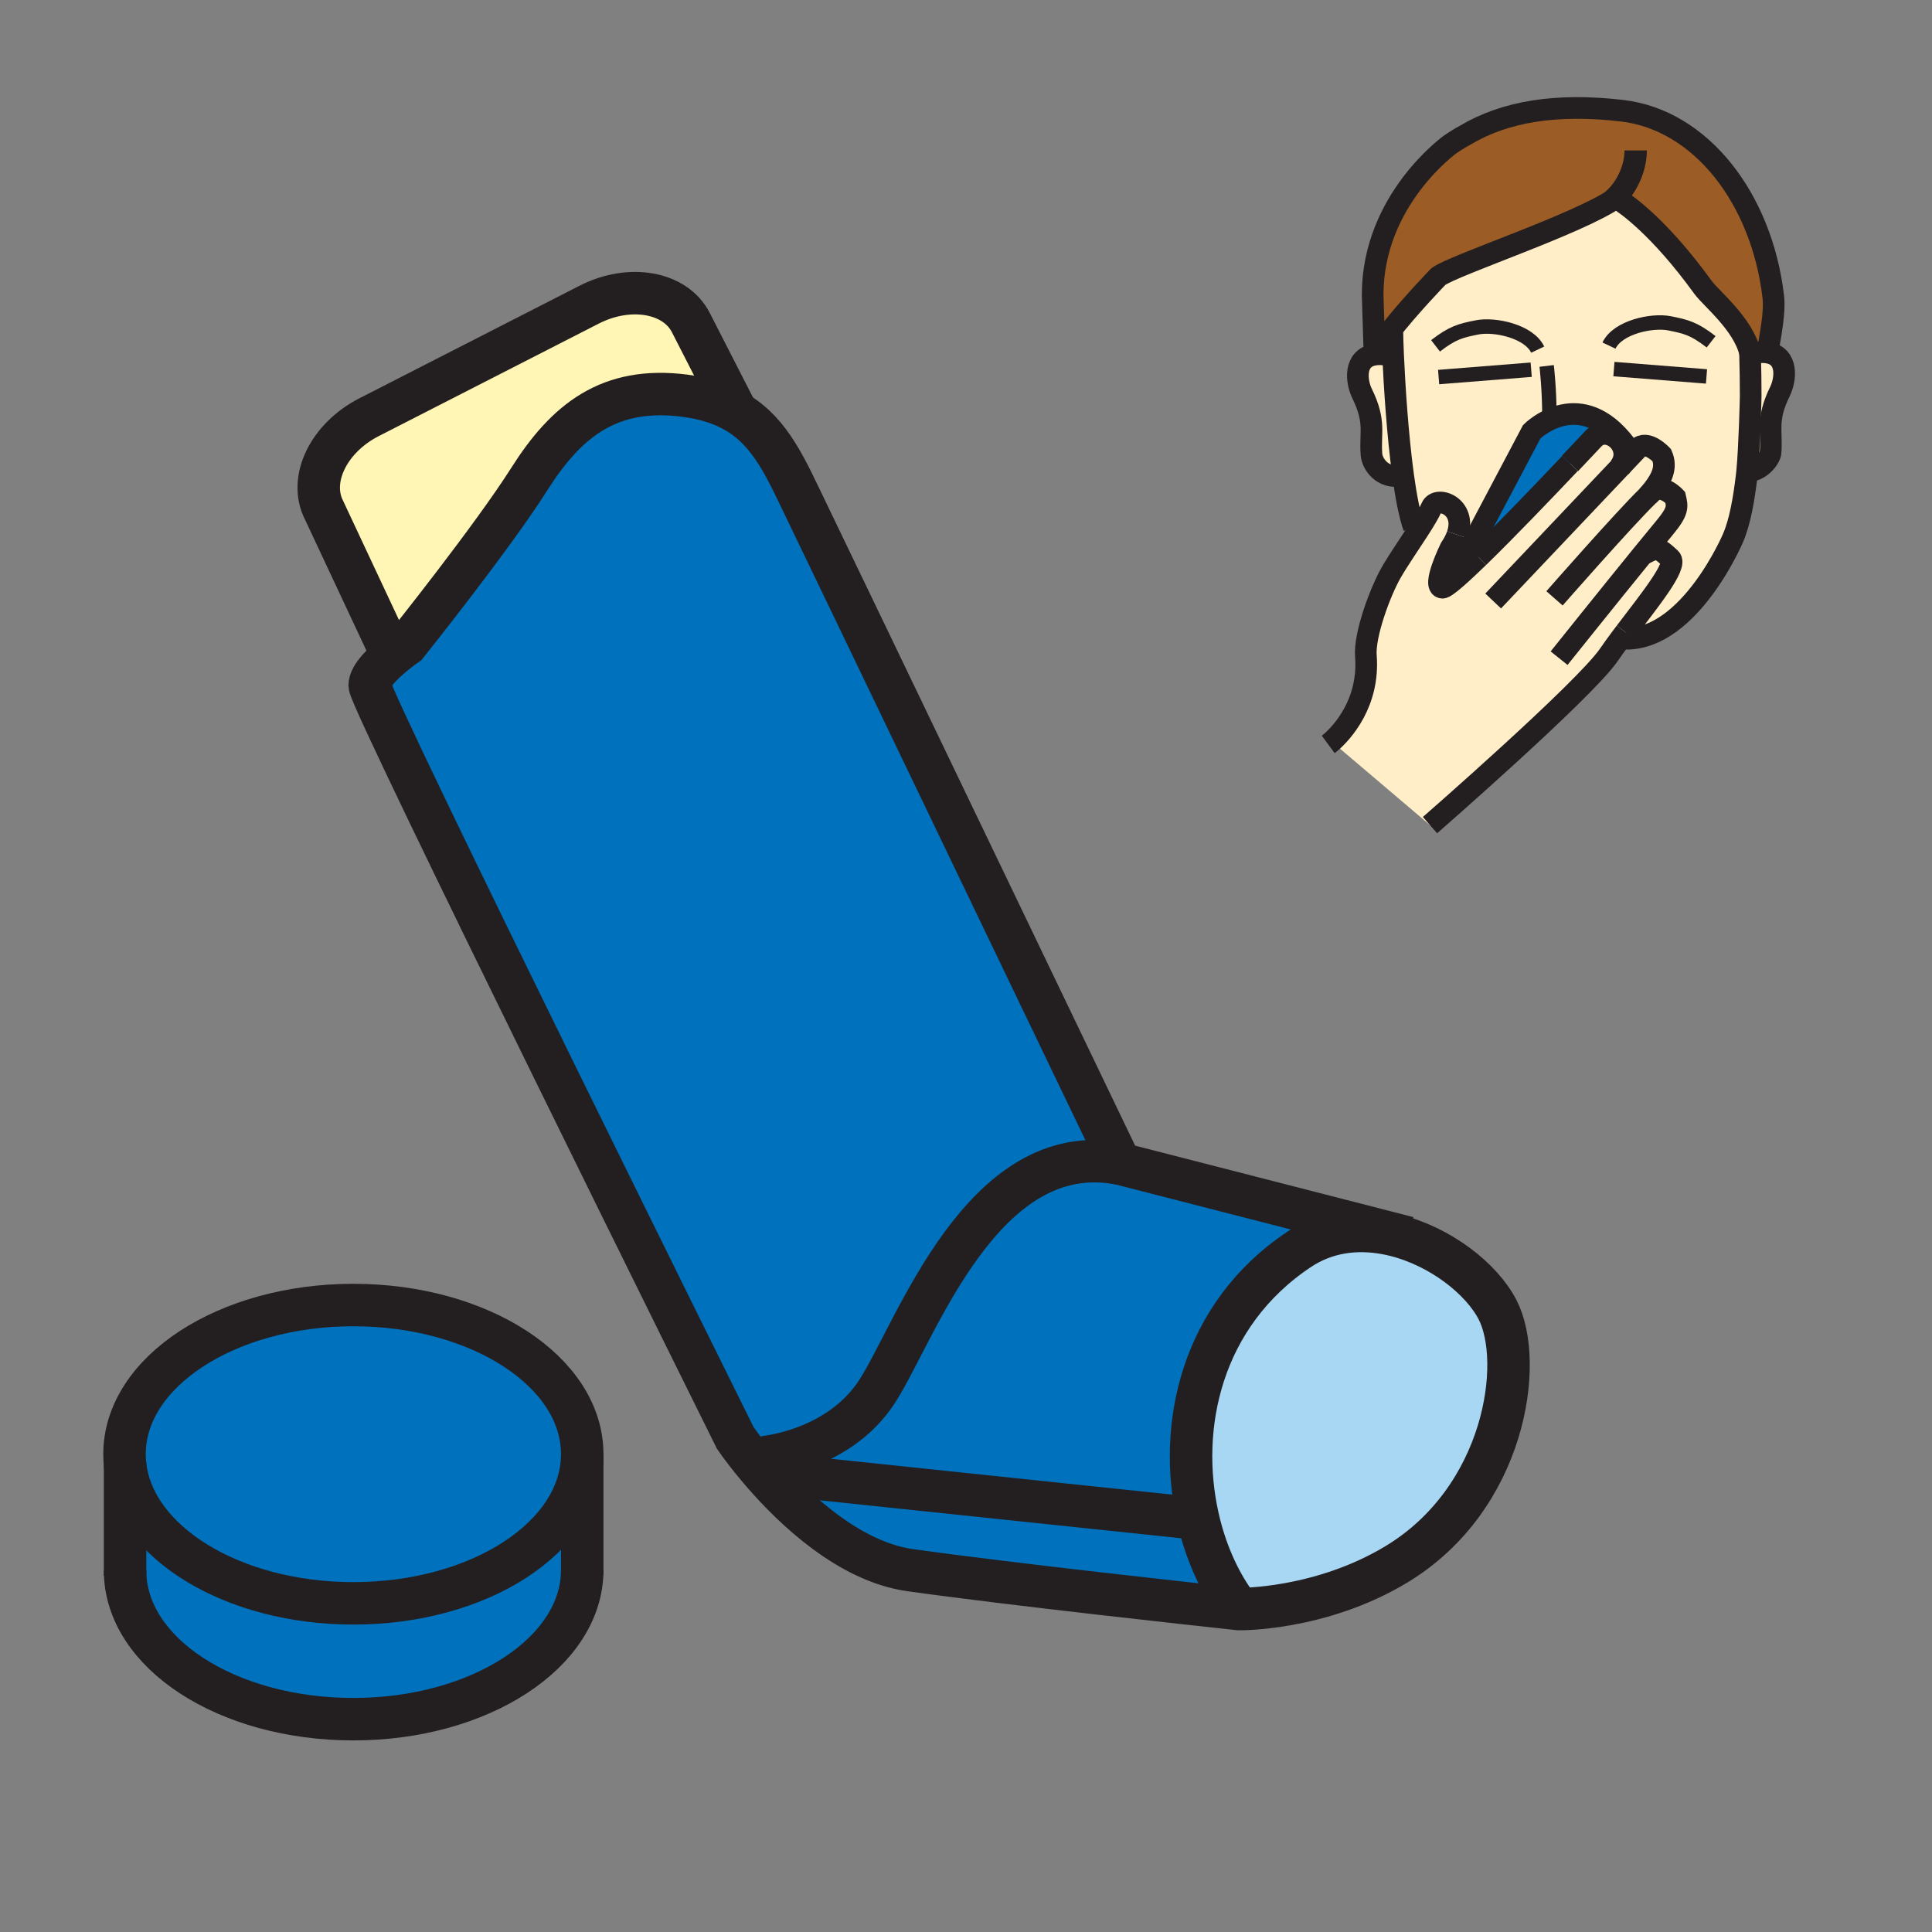 <?xml version="1.0" encoding="iso-8859-1"?>
<!-- Generator: Adobe Illustrator 12.0.1, SVG Export Plug-In . SVG Version: 6.00 Build 51448)  -->
<!DOCTYPE svg PUBLIC "-//W3C//DTD SVG 1.1//EN" "http://www.w3.org/Graphics/SVG/1.1/DTD/svg11.dtd">
<svg  version="1.1" id="Layer_1" xmlns="http://www.w3.org/2000/svg" xmlns:xlink="http://www.w3.org/1999/xlink" width="850.394" height="850.394"
	 viewBox="0 0 850.394 850.394" style="overflow:visible;enable-background:new 0 0 850.394 850.394;" xml:space="preserve">
<rect x="0" y="0" width="850.394" height="850.394" fill="#808080" stroke="none"/>
<g>
	<g id="XMLID_1_">
		<g>
			<path style="fill:#A8D7F4;" d="M659.149,576.447c11.981,23.099,3.463,83.148-44.508,112.123
				c-33.55,20.251-69.333,19.682-69.333,19.682s-0.704-0.071-2.021-0.223l0.312-2.342c-7.485-10.433-13.174-23.518-16.378-37.849
				c-8.902-39.719,1.219-88.997,44.632-117.928c11.875-7.922,25.369-9.453,38.25-7.059c1.353,0.249,2.697,0.552,4.032,0.881
				C634.181,548.764,652.117,562.863,659.149,576.447z"/>
			<path style="fill:#0071BC;" d="M614.232,543.351l-0.098,0.383c-1.335-0.329-2.68-0.632-4.032-0.881
				c-12.881-2.395-26.375-0.863-38.25,7.059c-43.413,28.931-53.534,78.209-44.632,117.928l-4.166,0.187l-187.324-19.681
				c-1.932-2.226-3.658-4.317-5.172-6.187l5.056-0.668c0,0,33.381-2.563,50.499-29.099
				c17.118-26.536,46.225-112.124,106.987-100.143L614.232,543.351z"/>
			<path style="fill:#0071BC;" d="M543.599,705.688l-0.312,2.342c-14.073-1.514-98.023-10.638-142.62-16.896
				c-26.891-3.774-51.112-26.847-64.937-42.789l187.324,19.681l4.166-0.187C530.425,682.17,536.113,695.255,543.599,705.688z"/>
			<path style="fill:#0071BC;" d="M324.284,181.496c15.257,9.079,21.818,25.013,31.022,44.027
				c12.836,26.535,137.795,286.726,137.795,286.726c-60.762-11.981-89.869,73.606-106.987,100.143
				c-17.118,26.535-50.499,29.099-50.499,29.099l-5.056,0.668c-4.433-5.537-6.925-9.231-6.925-9.231
				s-160.913-324.38-160.913-331.234c0-4.175,6.036-9.934,10.753-13.797c3.026-2.483,5.51-4.175,5.51-4.175
				s37.662-47.071,53.925-72.752c16.263-25.672,35.09-41.081,68.471-36.799C310.842,175.39,318.24,177.909,324.284,181.496z"/>
			<path style="fill:#FFF5B4;" d="M304.077,141.982l20.207,39.514c-6.044-3.587-13.441-6.106-22.903-7.326
				c-33.381-4.282-52.208,11.127-68.471,36.799c-16.263,25.681-53.925,72.752-53.925,72.752s-2.483,1.691-5.51,4.175l-3.143-4.246
				l-27.71-59.115c-6.881-13.468,1.994-31.778,19.824-40.902l96.875-49.528C277.15,124.989,297.188,128.514,304.077,141.982z"/>
			<path style="fill:#0071BC;" d="M256.276,640.075v50.987c0,36.273-45.086,65.657-100.738,65.657
				c-55.635,0-100.48-29.134-100.48-65.39v-46.662c3.605,34.119,47.214,61.064,100.48,61.064
				C211.181,705.732,256.276,676.34,256.276,640.075z"/>
			<path style="fill:#0071BC;" d="M55.058,644.668c-0.169-1.522-0.249-3.053-0.249-4.593c0-36.265,45.095-65.649,100.729-65.649
				c55.643,0,100.738,29.385,100.738,65.649s-45.095,65.657-100.738,65.657C102.271,705.732,58.663,678.787,55.058,644.668z"/>
		</g>
		<g>
			<path style="fill:none;stroke:#231F20;stroke-width:18.693;" d="M543.599,705.688c-7.485-10.433-13.174-23.518-16.378-37.849
				c-8.902-39.719,1.219-88.997,44.632-117.928c11.875-7.922,25.369-9.453,38.25-7.059c1.353,0.249,2.697,0.552,4.032,0.881
				c20.046,5.03,37.982,19.13,45.015,32.714c11.981,23.099,3.463,83.148-44.508,112.123c-33.55,20.251-69.333,19.682-69.333,19.682
				s-0.704-0.071-2.021-0.223c-14.073-1.514-98.023-10.638-142.62-16.896c-26.891-3.774-51.112-26.847-64.937-42.789
				c-1.932-2.226-3.658-4.317-5.172-6.187c-4.433-5.537-6.925-9.231-6.925-9.231s-160.913-324.38-160.913-331.234
				c0-4.175,6.036-9.934,10.753-13.797c3.026-2.483,5.51-4.175,5.51-4.175s37.662-47.071,53.925-72.752
				c16.263-25.672,35.09-41.081,68.471-36.799c9.462,1.22,16.859,3.739,22.903,7.326c15.257,9.079,21.818,25.013,31.022,44.027
				c12.836,26.535,137.795,286.726,137.795,286.726l121.132,31.102l5.546,1.425"/>
			<path style="fill:none;stroke:#231F20;stroke-width:18.693;" d="M170.332,283.649l-27.71-59.115
				c-6.881-13.468,1.994-31.778,19.824-40.902l96.875-49.528c17.83-9.115,37.867-5.59,44.757,7.877l20.207,39.514l0.89,1.745"/>
			<polyline style="fill:none;stroke:#231F20;stroke-width:18.693;" points="335.615,648.335 335.731,648.345 523.055,668.025 			
				"/>
			<path style="fill:none;stroke:#231F20;stroke-width:18.693;" d="M335.615,641.49c0,0,33.381-2.563,50.499-29.099
				c17.118-26.536,46.225-112.124,106.987-100.143"/>
			<path style="fill:none;stroke:#231F20;stroke-width:18.693;" d="M256.276,640.075c0-36.265-45.095-65.649-100.738-65.649
				c-55.635,0-100.729,29.385-100.729,65.649c0,1.54,0.08,3.07,0.249,4.593c3.605,34.119,47.214,61.064,100.48,61.064
				C211.181,705.732,256.276,676.34,256.276,640.075z"/>
			<path style="fill:none;stroke:#231F20;stroke-width:18.693;" d="M55.058,691.33c0,36.256,44.846,65.39,100.48,65.39
				c55.652,0,100.738-29.384,100.738-65.657"/>
			<polyline style="fill:none;stroke:#231F20;stroke-width:18.693;" points="256.276,640.075 256.276,691.063 256.276,693.333 			
				"/>
			<polyline style="fill:none;stroke:#231F20;stroke-width:18.693;" points="55.058,643.716 55.058,644.668 55.058,691.33 
				55.058,693.582 			"/>
		</g>
	</g>
</g>
<rect style="fill:none;" width="850.394" height="850.394"/>
<g id="XMLID_3_">
	<g>
		<path style="fill:#FFEEC8;" d="M777.991,155.189c9.283,1.489,8.035,11.907,5.484,17.104c-6.201,12.651-3.364,17.304-4.154,26.959
			c-0.194,2.36-4.402,8.112-9.954,8.112l-0.322-0.032c1.025-10.699,1.543-32.183,1.543-33.06c0-6.418-0.081-10.921-0.272-18.506
			h0.114l0.89-0.009C773.316,155.044,775.554,154.799,777.991,155.189z"/>
		<path style="fill:#9C5C25;" d="M777.991,155.189c-2.438-0.39-4.675-0.145-6.672,0.567l-0.89,0.009
			c-0.037-0.186-0.082-0.372-0.132-0.563c-3.183-12.851-17.141-23.809-20.718-28.752c-19.256-26.591-33.831-36.604-37.436-38.833
			c-0.567-0.35-0.862-0.508-0.862-0.508c-0.036,0.027-0.072,0.05-0.108,0.077c-16.246,11.344-71.072,29.419-78.04,34.53
			c0,0-12.928,13.332-21.562,24.503c-2.878,3.727-5.279,7.213-6.563,9.887l-0.817-26.31c0-41.966,34.258-66.323,34.258-66.323
			c3.959-2.697,6.609-4.045,6.609-4.045c17.472-10.395,40.063-14.058,68.884-10.699c34.798,4.053,61.498,38.711,66.587,81.852
			C781.355,137.595,779.204,147.768,777.991,155.189z"/>
		<path style="fill:#FFEEC8;" d="M722.98,244.109c5.828-2.764,6.123-4.131,12.256,1.698c3.291,3.127-9.174,18.425-19.777,32.419
			c-0.663,0.876-1.316,1.743-1.961,2.601c-1.925,2.579-3.75,5.084-5.348,7.422c-10.735,15.647-78.716,74.935-78.716,74.935
			l-43.286-36.759c4.38-3.904,16.713-16.859,15.061-37.78c-0.726-9.161,6.287-28.221,11.208-36.764
			c3-5.202,7.957-12.401,11.961-18.606c2.564-3.981,4.734-7.554,5.747-9.928c2.27-5.32,15.719-0.631,11.356,12.043
			c-0.621,1.807-1.606,3.786-3.05,5.91c0,0-8.353,16.963-3.559,17.385c0.771,0.063,2.941-1.507,6.046-4.212
			c2.696-2.338,6.105-5.533,9.923-9.242c12.511-12.151,29.41-29.827,40.19-41.216c5.557-5.865,9.479-10.055,10.354-10.972
			c3.427-3.613,8.361-2.41,11.289,0.831c2.66,2.946,3.659,7.585,0.345,11.825c3.282-3.459,5.983-6.305,7.794-8.216
			c4.05-4.267,10.649,2.882,10.649,2.882c2.319,5.361,0.286,10.568-6.051,17.808c0.69-0.671,1.294-1.234,1.798-1.675
			c4.426-3.881,10.154,2.401,10.154,2.401c0.948,4.072,1.529,5.933-4.689,13.4C730.062,235.443,726.698,239.542,722.98,244.109z"/>
		<path style="fill:#0071BC;" d="M713.697,193.591l-1.021,0.282c-2.928-3.241-7.862-4.444-11.289-0.831
			c-0.876,0.917-4.798,5.107-10.354,10.972c-10.78,11.389-27.68,29.065-40.19,41.216c-3.817,3.709-7.227,6.904-9.923,9.242
			l-0.477-0.554l33.786-63.899C674.229,190.019,693.929,170.314,713.697,193.591z"/>
		<path style="fill:#FFEEC8;" d="M613.202,156.601c-0.245-5.442-0.345-9.237-0.317-10.381h-1.313
			c8.634-11.171,21.562-24.503,21.562-24.503c6.968-5.111,61.794-23.187,78.04-34.53c0.182,0.159,0.526,0.304,0.971,0.431
			c3.604,2.229,18.18,12.243,37.436,38.833c3.577,4.943,17.535,15.901,20.718,28.752c0.009,0.191,0.014,0.377,0.018,0.563
			c0.191,7.585,0.272,12.088,0.272,18.506c0,0.876-0.518,22.361-1.543,33.06c-0.06,0.654-0.123,1.267-0.19,1.83
			c-1.217,10.358-2.992,20.753-6.133,27.839c0,0-18.783,44.154-46.927,44.154l-2.297-0.327c0.645-0.858,1.298-1.725,1.961-2.601
			c10.604-13.995,23.068-29.292,19.777-32.419c-6.133-5.829-6.428-4.462-12.256-1.698c3.718-4.566,7.081-8.666,9.695-11.811
			c6.219-7.467,5.638-9.328,4.689-13.4c0,0-5.729-6.282-10.154-2.401c-0.504,0.44-1.107,1.003-1.798,1.675
			c6.337-7.24,8.37-12.446,6.051-17.808c0,0-6.6-7.149-10.649-2.882c-1.811,1.911-4.512,4.757-7.794,8.216
			c3.314-4.24,2.315-8.879-0.345-11.825l1.021-0.282c-19.769-23.277-39.469-3.572-39.469-3.572l-33.786,63.899l0.477,0.554
			c-3.104,2.706-5.274,4.276-6.046,4.212c-4.794-0.422,3.559-17.385,3.559-17.385c1.443-2.125,2.429-4.104,3.05-5.91
			c4.362-12.674-9.087-17.363-11.356-12.043c-1.013,2.374-3.183,5.947-5.747,9.928l-2.047-1.194
			c-1.889-5.297-3.455-13.518-4.73-22.824C615.149,191.34,613.774,169.411,613.202,156.601z"/>
		<path style="fill:#FFEEC8;" d="M603.679,200.169c-0.785-9.651,2.052-14.303-4.153-26.959c-2.547-5.197-3.8-15.615,5.483-17.104
			c2.438-0.39,4.671-0.145,6.668,0.567l1.525-0.073c0.572,12.81,1.947,34.739,4.398,52.656l-0.694,0.045
			C608.164,210.968,603.983,203.841,603.679,200.169z"/>
	</g>
	<g>
		<path style="fill:none;stroke:#231F20;stroke-width:9.533;" d="M611.677,156.673c-1.997-0.712-4.23-0.958-6.668-0.567
			c-9.283,1.489-8.03,11.907-5.483,17.104c6.205,12.656,3.368,17.308,4.153,26.959c0.305,3.672,4.485,10.799,13.228,9.133"/>
		<path style="fill:none;stroke:#231F20;stroke-width:9.533;" d="M771.319,155.756c1.997-0.712,4.234-0.958,6.672-0.567
			c9.283,1.489,8.035,11.907,5.484,17.104c-6.201,12.651-3.364,17.304-4.154,26.959c-0.194,2.36-4.402,8.112-9.954,8.112"/>
		<path style="fill:none;stroke:#231F20;stroke-width:9.533;" d="M622.331,232.08c-1.889-5.297-3.455-13.518-4.73-22.824
			c-2.451-17.917-3.826-39.846-4.398-52.656c-0.245-5.442-0.345-9.237-0.317-10.381"/>
		<path style="fill:none;stroke:#231F20;stroke-width:9.533;" d="M770.274,154.204c0.01,0.34,0.019,0.672,0.023,0.999
			c0.009,0.191,0.014,0.377,0.018,0.563c0.191,7.585,0.272,12.088,0.272,18.506c0,0.876-0.518,22.361-1.543,33.06
			c-0.06,0.654-0.123,1.267-0.19,1.83c-1.217,10.358-2.992,20.753-6.133,27.839c0,0-18.783,44.154-46.927,44.154"/>
		<path style="fill:none;stroke:#231F20;stroke-width:6.355;" d="M676.834,153.896c-3.867-8.148-19.006-11.326-26.673-9.792
			c-7.204,1.435-10.776,2.297-18.289,8.125"/>
		<path style="fill:none;stroke:#231F20;stroke-width:6.355;" d="M708.209,152.111c3.872-8.144,19.011-11.325,26.673-9.796
			c7.213,1.439,10.781,2.302,18.289,8.125"/>
		<path style="fill:none;stroke:#231F20;stroke-width:9.533;" d="M777.991,155.189c1.213-7.421,3.364-17.594,2.538-24.607
			c-5.089-43.141-31.789-77.799-66.587-81.852c-28.82-3.359-51.412,0.304-68.884,10.699c0,0-2.65,1.348-6.609,4.045
			c0,0-34.258,24.357-34.258,66.323l0.817,26.31c1.284-2.674,3.686-6.16,6.563-9.887c8.634-11.171,21.562-24.503,21.562-24.503
			c6.968-5.111,61.794-23.187,78.04-34.53c0.036-0.027,0.072-0.05,0.108-0.077c0,0,0.295,0.159,0.862,0.508
			c3.604,2.229,18.18,12.243,37.436,38.833c3.577,4.943,17.535,15.901,20.718,28.752c0.05,0.191,0.095,0.377,0.132,0.563
			c0.263,1.167,0.431,2.347,0.494,3.536"/>
		<path style="fill:none;stroke:#231F20;stroke-width:9.833;" d="M717.614,88.321c-0.803,0.009-3.813-0.227-5.47-0.704
			c-0.444-0.127-0.789-0.272-0.971-0.431c-0.063-0.059-0.104-0.113-0.128-0.172c4.98-4.857,8.916-12.773,8.916-20.804"/>
		<path style="fill:none;stroke:#231F20;stroke-width:9.833;" d="M691.032,204.014c5.557-5.865,9.479-10.055,10.354-10.972
			c3.427-3.613,8.361-2.41,11.289,0.831c2.66,2.946,3.659,7.585,0.345,11.825"/>
		<path style="fill:none;stroke:#231F20;stroke-width:9.533;" d="M650.842,245.23c12.511-12.151,29.41-29.827,40.19-41.216"/>
		<path style="fill:none;stroke:#231F20;stroke-width:9.533;" d="M641.481,235.389c-0.621,1.807-1.606,3.786-3.05,5.91
			c0,0-8.353,16.963-3.559,17.385c0.771,0.063,2.941-1.507,6.046-4.212c2.696-2.338,6.105-5.533,9.923-9.242"/>
		<path style="fill:none;stroke:#231F20;stroke-width:9.533;" d="M584.641,327.677c0,0,0.572-0.422,1.508-1.253
			c4.38-3.904,16.713-16.859,15.061-37.78c-0.726-9.161,6.287-28.221,11.208-36.764c3-5.202,7.957-12.401,11.961-18.606
			c2.564-3.981,4.734-7.554,5.747-9.928c2.27-5.32,15.719-0.631,11.356,12.043"/>
		<path style="fill:none;stroke:#231F20;stroke-width:9.533;" d="M715.459,278.226c10.604-13.995,23.068-29.292,19.777-32.419
			c-6.133-5.829-6.428-4.462-12.256-1.698c-0.118,0.059-0.241,0.114-0.363,0.173"/>
		<path style="fill:none;stroke:#231F20;stroke-width:9.533;" d="M629.435,363.184c0,0,67.98-59.288,78.716-74.935
			c1.598-2.338,3.423-4.843,5.348-7.422c0.645-0.858,1.298-1.725,1.961-2.601"/>
		<path style="fill:none;stroke:#231F20;stroke-width:9.533;" d="M686.253,289.706c0,0,21.389-26.75,36.728-45.597
			c3.718-4.566,7.081-8.666,9.695-11.811c6.219-7.467,5.638-9.328,4.689-13.4c0,0-5.729-6.282-10.154-2.401
			c-0.504,0.44-1.107,1.003-1.798,1.675c-10.509,10.218-41.181,45.198-41.181,45.198"/>
		<path style="fill:none;stroke:#231F20;stroke-width:9.533;" d="M725.327,218.271c0.027-0.032,0.059-0.068,0.086-0.1
			c6.337-7.24,8.37-12.446,6.051-17.808c0,0-6.6-7.149-10.649-2.882c-1.811,1.911-4.512,4.757-7.794,8.216
			c-18.579,19.591-55.783,58.838-55.783,58.838"/>
		<path style="fill:none;stroke:#231F20;stroke-width:6.355;" d="M680.783,161.067c0,0,1.239,10.359,1.217,22.933"/>
		<path style="fill:none;stroke:#231F20;stroke-width:9.533;" d="M716.839,197.667c-1.044-1.484-2.093-2.841-3.142-4.076
			c-19.769-23.277-39.469-3.572-39.469-3.572l-33.786,63.899"/>
		
			<line style="fill:none;stroke:#231F20;stroke-width:6.355;stroke-linecap:square;stroke-miterlimit:10;" x1="713.557" y1="162.706" x2="747.969" y2="165.439"/>
		
			<line style="fill:none;stroke:#231F20;stroke-width:6.355;stroke-linecap:square;stroke-miterlimit:10;" x1="636.397" y1="165.716" x2="670.811" y2="162.983"/>
	</g>
</g>
</svg>
